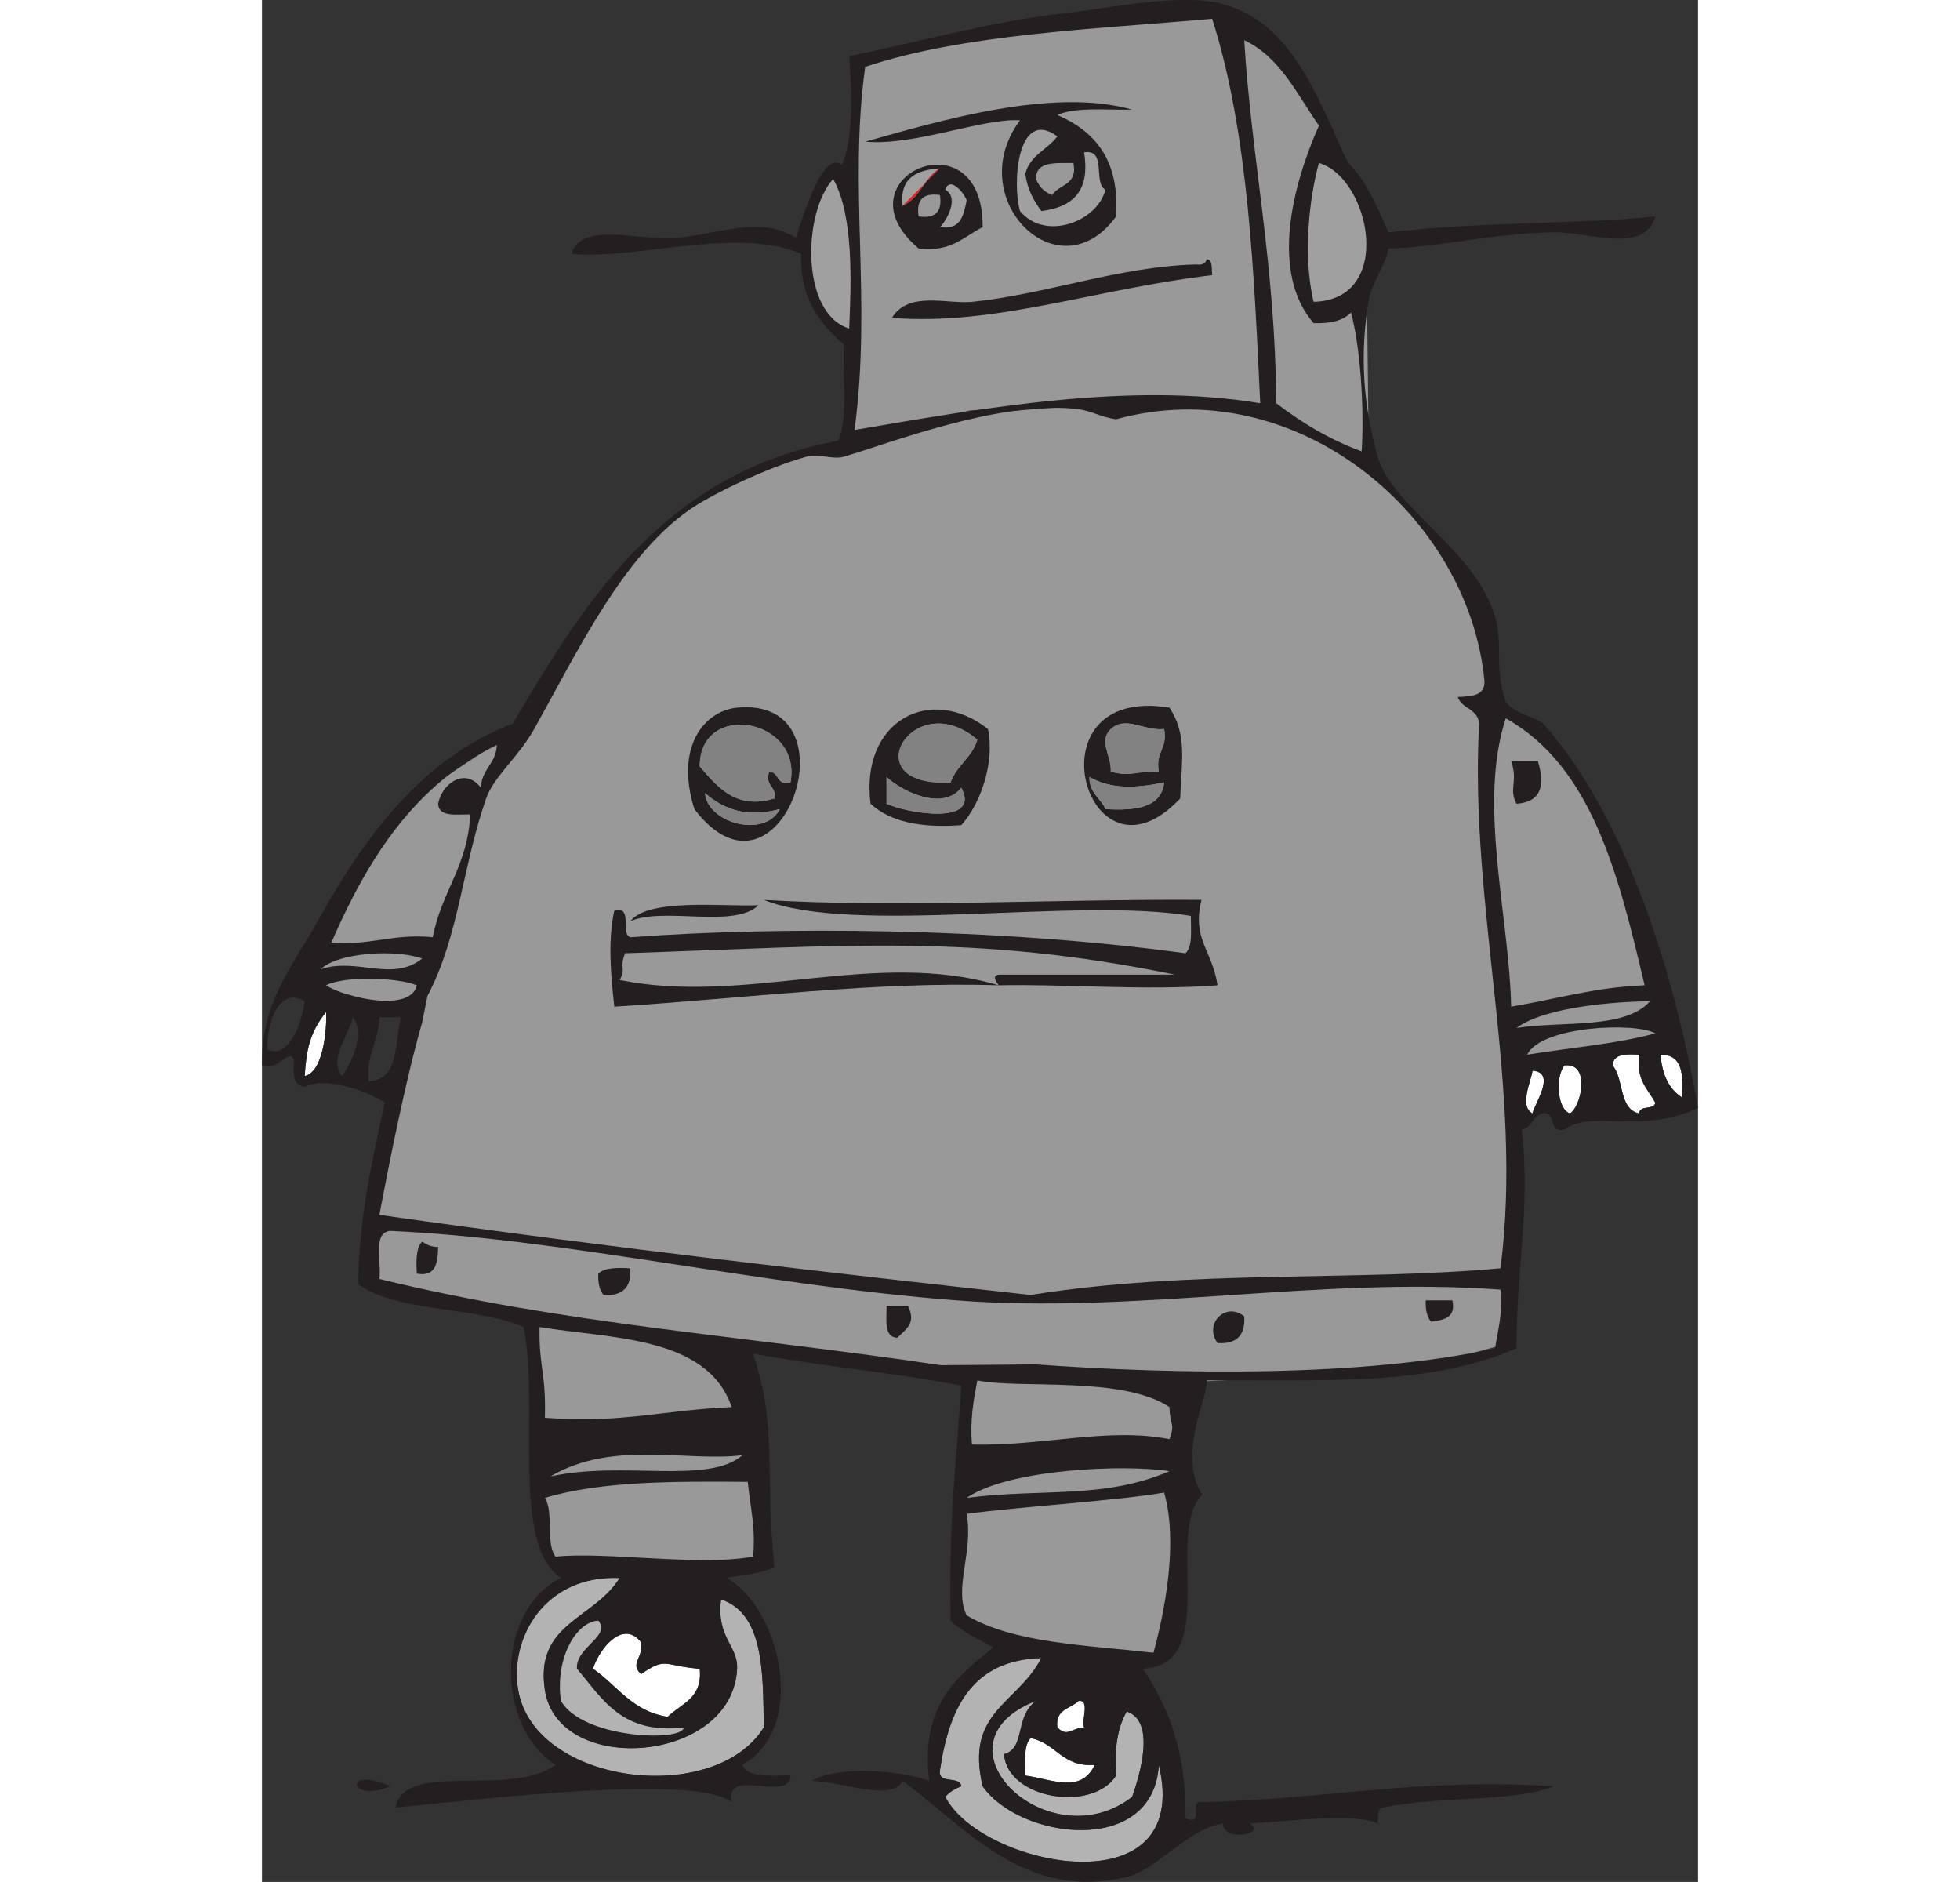 <?xml version="1.0" encoding="UTF-8" standalone="no"?>
<svg
   xmlns:dc="http://purl.org/dc/elements/1.1/"
   xmlns:cc="http://creativecommons.org/ns#"
   xmlns:rdf="http://www.w3.org/1999/02/22-rdf-syntax-ns#"
   xmlns:svg="http://www.w3.org/2000/svg"
   xmlns="http://www.w3.org/2000/svg"
   viewBox="0 0 17.717 23.213"
   height="4.5mm"
   xml:space="preserve"
   version="1.1"
   id="svg2"><rect x="0" y="0" width="17.717" height="23.213" fill="#333333" stroke="none"/><defs
     id="defs6"><clipPath
       id="clipPath18"
       clipPathUnits="userSpaceOnUse"><path
         id="path20"
         d="m 6659.84,1287.97 3629.96,0 0,960 -3629.96,0 0,-960 z" /></clipPath><clipPath
       id="clipPath138"
       clipPathUnits="userSpaceOnUse"><path
         id="path140"
         d="m 1275.04,4562.9 3620,0 0,959.996 -3620,0 0,-959.996 z" /></clipPath><clipPath
       id="clipPath258"
       clipPathUnits="userSpaceOnUse"><path
         id="path260"
         d="m 0,898.191 3630,0 0,960 -3630,0 0,-960 z" /></clipPath></defs><g
     transform="matrix(1.25,0,0,-1.25,-633.476,245.516)"
     id="g10"><g
       transform="matrix(0.1,0,0,0.1,-2.926,-8.778)"
       id="g12"><path
         id="path36"
         style="fill:#999999;fill-opacity:1;fill-rule:evenodd;stroke:none"
         d="m 5110.417,1943.793 -3.162,-18.617 40.394,-6.322 22.198,-2.816 12.94,-0.779 27.034,1.312 10.363,2.81 0.229,27.434 -1.81,16.298 -0.352,24.06 -3.864,9.835 -8.781,9.308 -10.889,5.445 -14.929,0.175 c 0,0 -16.509,-0.702 -20.197,-2.635 l -12.47,-2.985 c 0,0 -11.416,-2.986 -21.25,-21.075 l -7.377,-12.997 -3.688,-12.117 -4.39,-16.334" /><path
         id="path38"
         style="fill:#999999;fill-opacity:1;fill-rule:evenodd;stroke:none"
         d="m 5122.008,1979.796 -10.538,-7.024 -9.659,-15.105 -1.23,-2.634 11.591,-2.986 5.796,18.09 3.864,7.902 0.176,1.757" /><path
         id="path40"
         style="fill:#999999;fill-opacity:1;fill-rule:evenodd;stroke:none"
         d="m 5218.604,1979.445 -0.4,-13.697 2.332,-19.145 15.805,3.161 -7.024,21.602 -6.849,9.132 -3.512,1.405 -0.351,-2.458" /><path
         id="path42"
         style="fill:#999999;fill-opacity:1;fill-rule:evenodd;stroke:none"
         d="m 5123.413,1921.838 2.108,-24.412 21.075,0.176 -1.055,17.739 -4.215,4.039 -17.914,2.459" /><path
         id="path44"
         style="fill:#999999;fill-opacity:1;fill-rule:evenodd;stroke:none"
         d="m 5167.319,1916.657 -1.665,-24.817 15.188,-3.81 5.096,0.488 2.104,21.642 0,4.391 -20.723,2.107" /><path
         id="path46"
         style="fill:#999999;fill-opacity:1;fill-rule:evenodd;stroke:none"
         d="m 5155.025,2008.775 11.943,2.634 12.118,0.704 17.036,-0.352 10.186,-5.094 -0.175,15.455 0.526,7.552 -8.254,15.807 -7.551,5.269 -21.075,-1.932 -14.225,-3.513 -0.352,-10.888 0.526,-17.388 -0.702,-7.902" /><path
         id="path48"
         style="fill:#a0a0a0;fill-opacity:1;fill-rule:evenodd;stroke:none"
         d="m 5175.868,2039.103 -3.234,0.305 -1.801,-3.571 0.702,-5.158 2.318,-1.77 4.762,0.823 2.411,3.328 -1.74,4.09 -1.495,0.122 -0.489,-3.083 -1.464,-1.861 -1.374,-0.092 -1.525,2.534 1.739,2.075 1.557,1.679 -0.367,0.58" /><path
         id="path50"
         style="fill:#a0a0a0;fill-opacity:1;fill-rule:evenodd;stroke:none"
         d="m 5200.864,2036.524 -1.756,-11.766 2.283,-3.514 4.04,2.459 1.229,5.971 -4.039,6.498 -1.757,0.351" /><path
         id="path52"
         style="fill:#a0a0a0;fill-opacity:1;fill-rule:evenodd;stroke:none"
         d="m 5153.621,2035.47 -2.634,-4.39 -0.045,-7.29 1.651,-2.884 2.828,-2.384 0.133,8.519 -1.582,7.376 -0.351,1.053" /><path
         id="path54"
         style="fill:#a0a0a0;fill-opacity:1;fill-rule:evenodd;stroke:none"
         d="m 5163.902,2035.459 -2.464,-0.584 -1.322,-1.37 -0.304,-2.289 1.802,0.915 2.289,2.351 0.304,0.855 -0.304,0.122" /><path
         id="path56"
         style="fill:#a0a0a0;fill-opacity:1;fill-rule:evenodd;stroke:none"
         d="m 5164.392,2030.983 -0.794,-1.679 2.596,0.062 0.884,3.296 -1.526,1.558 -0.946,-0.123 -0.367,-0.457 0.153,-2.656" /><path
         id="path58"
         style="fill:#231f20;fill-opacity:1;fill-rule:evenodd;stroke:none"
         d="m 5173.466,2034.24 c 0.295,-0.758 0.822,-1.286 1.581,-1.58 0.681,1.075 2.555,0.958 2.108,3.161 -1.735,-0.02 -3.729,0.216 -3.689,-1.581 z m -1.58,-3.16 c 2.462,-2.994 7.626,-1.073 8.43,2.107 -1.263,0.669 0.183,4.048 -2.108,3.688 0.643,-3.98 -1.26,-5.413 -4.215,-5.795 -0.742,1.014 -1.394,2.12 -1.581,3.688 0.453,1.829 2.19,2.376 3.161,3.687 -3.979,2.886 -4.468,-4.713 -3.688,-7.375 z m 11.065,10.01 c -2.573,-0.061 -5.553,0.283 -7.377,-0.527 3.67,-1.599 6.159,-4.38 5.795,-10.011 -5.646,-7.809 -15.262,1.759 -9.483,9.484 -3.672,0.251 -10.358,-2.551 -15.28,-2.108 7.15,2.001 18.456,5.404 26.345,3.162" /><path
         id="path60"
         style="fill:#231f20;fill-opacity:1;fill-rule:evenodd;stroke:none"
         d="m 5161.876,2030.552 c 1.649,-0.244 2.351,0.458 2.108,2.108 -1.651,0.245 -2.354,-0.458 -2.108,-2.108 z m 2.108,-1.054 c 2.075,-0.319 2.332,1.18 2.634,2.634 -0.169,0.612 -1.631,2.482 -2.108,1.055 1.45,-0.817 0.051,-3.163 -0.526,-3.689 z m -3.689,2.108 c 1.719,0.739 2.142,2.774 3.689,3.689 -2.306,-0.154 -3.997,-0.922 -3.689,-3.689 z m 7.903,-2.108 c -1.871,-0.939 -3.115,-2.506 -6.323,-2.107 -8.265,6.997 6.418,13.415 6.323,2.107" /><path
         id="path62"
         style="fill:#e32024;fill-opacity:1;fill-rule:evenodd;stroke:none"
         d="m 5163.984,2035.295 c -1.546,-0.914 -1.97,-2.95 -3.689,-3.689" /><path
         id="path64"
         style="fill:#231f20;fill-opacity:1;fill-rule:evenodd;stroke:none"
         d="m 5190.326,2026.338 c 0.619,-0.086 0.446,-0.96 0.528,-1.58 -11.803,-1.411 -21.453,-5.03 -31.613,-4.216 1.647,2.699 5.487,1.337 7.902,1.58 7.297,0.737 14.636,3.52 22.13,3.688 0.612,-0.085 0.936,0.116 1.052,0.528" /><path
         id="path66"
         style="fill:#231f20;fill-opacity:1;fill-rule:evenodd;stroke:none"
         d="m 5148.176,1972.069 c -3.19,-0.858 -5.458,-0.094 -7.376,1.581 0.216,-2.982 5.905,-4.5 7.376,-1.581 z m -7.902,4.215 c 1.821,-2.126 3.66,-4.306 7.375,-3.161 0.216,1.269 -0.963,1.145 -0.527,2.635 1.047,-0.01 0.67,-1.438 2.108,-1.055 1.182,6.345 -8.965,8.105 -8.956,1.581 z m -0.528,-4.215 c -1.967,6.245 1.062,9.71 4.216,10.011 12.033,1.149 4.297,-21.168 -4.216,-10.011" /><path
         id="path68"
         style="fill:#231f20;fill-opacity:1;fill-rule:evenodd;stroke:none"
         d="m 5158.713,1972.595 c 2.091,-0.96 9.36,-2.165 7.377,1.581 -1.911,-2.39 -5.948,-0.264 -7.377,1.054 0,-0.878 0,-1.756 0,-2.635 z m 6.322,2.108 c 0.591,1.693 2.121,2.447 2.636,4.215 -6.323,5.421 -12.402,-4.741 -2.636,-4.215 z m 3.689,5.27 c 0.673,-3.232 -0.671,-7.319 -2.634,-9.484 -3.999,-0.31 -7.038,0.338 -8.957,2.107 -1.042,8.176 5.888,11.843 11.591,7.377" /><path
         id="path70"
         style="fill:#231f20;fill-opacity:1;fill-rule:evenodd;stroke:none"
         d="m 5180.317,1972.069 c 2.972,-0.162 5.514,0.104 5.795,2.634 -2.811,-0.582 -5.212,-0.687 -7.375,0.527 -0.023,-1.603 1.113,-2.049 1.581,-3.161 z m 0.527,7.903 c -1.246,-1.236 0.086,-2.588 0,-4.215 2.152,-0.518 2.129,0.058 4.742,0 -0.374,1.952 0.9,2.26 0.526,4.215 -2.002,-0.237 -3.748,1.366 -5.268,0 z m 5.796,2.108 c 1.744,-2.678 1.202,-5.122 1.053,-8.957 -9.197,-9.832 -15.215,11.293 -1.053,8.957" /><path
         id="path72"
         style="fill:#828282;fill-opacity:1;fill-rule:evenodd;stroke:none"
         d="m 5149.23,1974.702 c -1.438,-0.384 -1.06,1.047 -2.108,1.055 -0.436,-1.49 0.743,-1.366 0.527,-2.635 -3.716,-1.145 -5.554,1.035 -7.375,3.161 -0.01,6.524 10.139,4.764 8.956,-1.581" /><path
         id="path74"
         style="fill:#828282;fill-opacity:1;fill-rule:evenodd;stroke:none"
         d="m 5167.672,1978.917 c -0.515,-1.768 -2.045,-2.522 -2.636,-4.215 -9.766,-0.526 -3.688,9.636 2.636,4.215" /><path
         id="path76"
         style="fill:#828282;fill-opacity:1;fill-rule:evenodd;stroke:none"
         d="m 5186.111,1979.972 c 0.374,-1.955 -0.9,-2.262 -0.526,-4.215 -2.612,0.058 -2.589,-0.518 -4.742,0 0.086,1.626 -1.246,2.978 0,4.215 1.519,1.366 3.266,-0.237 5.268,0" /><path
         id="path78"
         style="fill:#828282;fill-opacity:1;fill-rule:evenodd;stroke:none"
         d="m 5158.713,1975.229 c 1.429,-1.318 5.466,-3.444 7.377,-1.054 1.982,-3.745 -5.286,-2.541 -7.377,-1.581 0,0.879 0,1.757 0,2.635" /><path
         id="path80"
         style="fill:#828282;fill-opacity:1;fill-rule:evenodd;stroke:none"
         d="m 5178.736,1975.229 c 2.164,-1.214 4.565,-1.109 7.375,-0.527 -0.28,-2.53 -2.823,-2.796 -5.795,-2.634 -0.468,1.112 -1.604,1.558 -1.581,3.161" /><path
         id="path82"
         style="fill:#828282;fill-opacity:1;fill-rule:evenodd;stroke:none"
         d="m 5140.8,1973.649 c 1.918,-1.675 4.187,-2.438 7.376,-1.581 -1.471,-2.92 -7.16,-1.401 -7.376,1.581" /><path
         id="path84"
         style="fill:#231f20;fill-opacity:1;fill-rule:evenodd;stroke:none"
         d="m 5146.068,1962.584 c -2.404,-2.336 -9.362,-0.12 -12.645,-1.58 1.81,2.323 9.304,1.415 12.645,1.58" /><path
         id="path86"
         style="fill:#231f20;fill-opacity:1;fill-rule:evenodd;stroke:none"
         d="m 5169.778,1954.682 c -0.323,0.469 -0.636,0.942 0,1.053 5.796,0 11.591,0 17.388,0 -19.75,4.068 -32.578,2.831 -54.27,2.108 -0.596,-1.655 0.152,-1.392 -0.526,-2.635 12.528,-2.531 25.167,3.114 37.408,-0.526 -12.085,0.401 -24.721,-1.269 -37.935,-2.108 -0.294,2.686 -0.691,6.427 0,9.483 1.91,0.505 0.535,-2.275 1.58,-2.634 14.432,1.078 36.185,0.972 54.796,-1.581 0.726,0.68 0.521,2.289 0.527,3.688 -11.287,1.905 -33.315,-1.955 -42.15,1.582 13.147,-0.804 28.818,0.1 43.204,0 -0.979,-3.886 1.045,-4.9 1.581,-8.43 -7.179,-0.549 -15.338,0.149 -21.602,0" /><path
         id="path88"
         style="fill:#999999;fill-opacity:1;fill-rule:evenodd;stroke:none"
         d="m 5112.876,1957.316 c -2.97,-2.369 -6.464,0.157 -10.011,-1.054 1.681,1.666 7.471,1.999 10.011,1.054" /><path
         id="path90"
         style="fill:#ffffff;fill-opacity:1;fill-rule:evenodd;stroke:none"
         d="m 5103.391,1952.047 c 0.096,-0.82 -0.068,-5.888 -2.108,-6.322 0.173,2.583 0.464,4.235 2.108,6.322" /><path
         id="path92"
         style="fill:#ffffff;fill-opacity:1;fill-rule:evenodd;stroke:none"
         d="m 5233.004,1947.832 c -0.352,-2.461 0.847,-3.368 1.582,-4.743 -0.119,-0.759 -1.573,-0.183 -1.582,-1.053 -2.044,0.412 -1.492,3.423 -2.634,4.742 0.077,1.152 1.328,1.132 2.634,1.054" /><path
         id="path94"
         style="fill:#ffffff;fill-opacity:1;fill-rule:evenodd;stroke:none"
         d="m 5235.111,1947.832 c 2.145,0.036 2.269,-1.948 2.108,-4.216 -1.28,0.828 -1.973,2.241 -2.108,4.216" /><path
         id="path96"
         style="fill:#ffffff;fill-opacity:1;fill-rule:evenodd;stroke:none"
         d="m 5225.628,1946.778 c 2.64,0.285 1.617,-4.154 0.527,-4.742 -1.294,0.47 -1.428,3.685 -0.527,4.742" /><path
         id="path98"
         style="fill:#ffffff;fill-opacity:1;fill-rule:evenodd;stroke:none"
         d="m 5222.466,1946.252 c 2.419,-0.162 0.174,-3.293 0,-4.215 -1.358,0.723 -0.116,3.228 0,4.215" /><path
         id="path100"
         style="fill:#231f20;fill-opacity:1;fill-rule:evenodd;stroke:none"
         d="m 5112.876,1929.391 c 0.424,-0.279 0.855,-0.549 1.58,-0.526 -0.037,-1.545 -0.191,-2.972 -2.107,-2.636 -0.07,1.299 -0.08,2.539 0.527,3.162" /><path
         id="path102"
         style="fill:#231f20;fill-opacity:1;fill-rule:evenodd;stroke:none"
         d="m 5133.423,1926.757 c 0.12,-1.877 -0.758,-2.755 -2.635,-2.635 -0.409,0.469 -0.565,1.189 -0.526,2.107 0.623,0.608 1.863,0.597 3.161,0.528" /><path
         id="path104"
         style="fill:#231f20;fill-opacity:1;fill-rule:evenodd;stroke:none"
         d="m 5211.929,1923.594 c 0.878,0 1.756,0 2.635,0 0.361,-1.765 -0.884,-1.925 -2.108,-2.107 -0.409,0.469 -0.567,1.19 -0.527,2.107" /><path
         id="path106"
         style="fill:#231f20;fill-opacity:1;fill-rule:evenodd;stroke:none"
         d="m 5158.713,1923.068 c 0.703,0 1.406,0 2.108,0 0.78,-1.651 0.021,-2.154 -1.053,-3.162 -1.346,0.059 -1.046,1.764 -1.055,3.162" /><path
         id="path108"
         style="fill:#231f20;fill-opacity:1;fill-rule:evenodd;stroke:none"
         d="m 5194.015,1922.014 c 0.121,-1.877 -0.757,-2.755 -2.634,-2.635 -1.395,1.907 0.82,4.123 2.634,2.635" /><path
         id="path110"
         style="fill:#f0b13f;fill-opacity:1;fill-rule:evenodd;stroke:none"
         d="m 5133.951,1909.369 c 2.56,2.576 8.622,0.207 1.58,0 -0.527,0 -1.054,0 -1.58,0" /><path
         id="path112"
         style="fill:#f0b13f;fill-opacity:1;fill-rule:evenodd;stroke:none"
         d="m 5177.681,1908.842 c -0.582,-1.35 -2.829,-1.035 -4.741,-1.053 0.905,1.025 2.728,1.135 4.741,1.053" /><path
         id="path114"
         style="fill:#b4b3b3;fill-opacity:1;fill-rule:evenodd;stroke:none"
         d="m 5132.37,1896.197 c -2.56,-4.113 -8.39,-4.434 -7.376,-11.064 1.308,-8.561 18.527,-7.258 18.968,2.108 0.107,2.295 -2.074,3.056 -1.581,6.848 4.203,-1.417 4.149,-7.091 4.216,-12.645 -4.884,-7.818 -22.624,-5.634 -24.237,3.689 -0.891,5.146 2.642,11.389 10.011,11.064" /><path
         id="path116"
         style="fill:#ffffff;fill-opacity:1;fill-rule:evenodd;stroke:none"
         d="m 5134.477,1889.875 c 0.263,-1.657 -1.148,-2.059 0,-3.161 2.561,1.742 2.167,0.813 5.796,0.527 0.298,-2.934 -1.837,-3.433 -3.163,-4.742 -3.511,0.527 -4.974,3.103 -7.375,4.742 0.652,2.013 2.941,4.872 4.742,2.634" /><path
         id="path118"
         style="fill:#b4b3b3;fill-opacity:1;fill-rule:evenodd;stroke:none"
         d="m 5173.994,1888.294 c -2.408,-4.601 -7.549,-5.242 -5.795,-12.645 3.636,-5.249 16.863,-6.996 17.387,2.108 3.441,-14.373 -17.507,-10.065 -21.075,-3.162 0.386,0.492 0.957,0.798 1.581,1.054 -0.143,1.086 -2.334,0.126 -2.107,1.581 0.905,6.119 3.165,10.884 10.01,11.064" /><path
         id="path120"
         style="fill:#b4b3b3;fill-opacity:1;fill-rule:evenodd;stroke:none"
         d="m 5173.466,1884.079 c -2.153,-1.578 -0.991,-4.681 -3.16,-5.269 0.346,-4.454 8.748,-5.763 11.063,-2.108 -0.188,2.647 0.141,4.778 1.054,6.322 2.927,-0.978 1.246,-6.383 0.528,-8.43 -8.269,-6.373 -20.328,5.22 -9.485,9.484" /><path
         id="path122"
         style="fill:#ffffff;fill-opacity:1;fill-rule:evenodd;stroke:none"
         d="m 5177.681,1884.079 c 1.144,0.089 0.239,-1.869 0.528,-2.635 -1.311,-0.058 -1.631,-0.988 -2.635,0 -0.254,1.835 1.321,1.84 2.107,2.635" /><path
         id="path124"
         style="fill:#ffffff;fill-opacity:1;fill-rule:evenodd;stroke:none"
         d="m 5172.94,1880.391 c 2.51,-0.476 3.086,-2.886 6.323,-2.635 -1.378,-2.908 -4.289,-1.395 -6.849,-1.054 0.01,1.399 -0.2,3.009 0.527,3.689" /><path
         id="path126"
         style="fill:#231f20;fill-opacity:1;fill-rule:evenodd;stroke:none"
         d="m 5109.714,1875.649 c -4.042,-1.767 -4.721,2.12 0,0" /><path
         id="path128"
         style="fill:#231f20;fill-opacity:1;fill-rule:evenodd;stroke:none"
         d="m 5172.413,1876.703 c 2.56,-0.341 5.472,-1.854 6.849,1.054 -3.236,-0.251 -3.813,2.159 -6.323,2.635 -0.727,-0.68 -0.521,-2.289 -0.527,-3.689 z m 3.161,4.742 c 1.004,-0.988 1.324,-0.058 2.635,0 -0.289,0.765 0.616,2.724 -0.528,2.635 -0.786,-0.795 -2.361,-0.8 -2.107,-2.635 z m 7.377,-6.849 c 0.718,2.047 2.399,7.453 -0.528,8.43 -0.913,-1.544 -1.242,-3.676 -1.054,-6.322 -2.315,-3.655 -10.717,-2.346 -11.063,2.108 2.169,0.588 1.007,3.691 3.16,5.269 -10.843,-4.264 1.216,-15.857 9.485,-9.484 z m -18.968,2.635 c -0.227,-1.455 1.964,-0.495 2.107,-1.581 -0.624,-0.256 -1.194,-0.561 -1.581,-1.054 3.569,-6.904 24.516,-11.211 21.075,3.162 -0.524,-9.104 -13.75,-7.357 -17.387,-2.108 -1.753,7.402 3.388,8.044 5.795,12.645 -6.845,-0.18 -9.105,-4.946 -10.01,-11.064 z m -34.248,10.011 c 2.401,-1.639 3.865,-4.215 7.375,-4.742 1.326,1.309 3.461,1.808 3.163,4.742 -3.63,0.286 -3.235,1.215 -5.796,-0.527 -1.148,1.101 0.263,1.504 0,3.161 -1.801,2.238 -4.09,-0.621 -4.742,-2.634 z m -1.581,0 c -0.168,2.122 3.418,3.224 2.108,4.741 -2.067,-0.06 -4.287,-3.525 -3.689,-7.902 2.139,-3.757 12.033,-4.073 12.119,-2.635 -6.153,-0.709 -8.024,2.866 -10.538,5.796 z m -5.796,-2.108 c 1.613,-9.322 19.353,-11.506 24.237,-3.689 -0.067,5.554 -0.013,11.228 -4.216,12.645 -0.493,-3.793 1.688,-4.554 1.581,-6.848 -0.44,-9.366 -17.66,-10.668 -18.968,-2.108 -1.014,6.631 4.816,6.951 7.376,11.064 -7.369,0.325 -10.902,-5.918 -10.011,-11.064 z m 44.259,17.387 c 0.69,-3.809 -1.296,-7.303 0,-10.01 4.624,-2.751 11.815,-2.937 18.441,-3.688 1.131,4.14 2.443,10.898 1.053,15.805 -4.417,-0.79 -14.836,-1.442 -19.494,-2.107 z m -41.624,1.581 c 0.896,-1.388 0.052,-4.514 1.053,-5.796 4.923,0.522 14.152,-0.978 19.495,0 0.275,2.909 -0.301,4.968 -0.526,7.377 -7.256,0.055 -14.489,0.086 -20.021,-1.581 z m 41.624,0 c 7.524,0.972 13.491,-0.163 20.021,2.634 -4.352,0.691 -15.83,0.257 -20.021,-2.634 z m -41.097,2.108 c 7.085,1.599 15.609,-0.844 18.968,2.107 -5.486,-0.692 -12.789,1.546 -18.968,-2.107 z m 42.151,9.483 c -0.358,-1.925 -0.736,-3.831 -0.528,-6.323 6.723,-0.204 13.448,1.736 19.495,0.527 0.59,1.659 0.046,1.194 0,3.161 -4.665,3.113 -14.799,1.769 -18.968,2.635 z m -42.678,-3.688 c 7.91,-0.557 11.392,0.75 18.44,1.053 -2.406,7.052 -11.997,6.746 -18.968,7.903 -0.073,-4.016 0.651,-4.5 0.528,-8.956 z m 48.472,5.268 c 13.858,-1.006 32.273,-1.278 45.312,1.582 0.26,1.848 0.786,3.429 0.527,5.796 -17.661,1.315 -35.919,-2.427 -53.742,-1.055 -19.548,1.507 -38.315,6.057 -55.85,6.85 -1.748,-0.184 -0.827,-3.037 -1.053,-4.743 18.405,-4.489 35.306,-5.519 55.42,-8.508 m 58.385,24.843 c 0.174,0.922 2.419,4.053 0,4.215 -0.116,-0.987 -1.358,-3.492 0,-4.215 z m 3.689,0 c 1.09,0.588 2.113,5.027 -0.527,4.742 -0.901,-1.057 -0.767,-4.271 0.527,-4.742 z m 11.064,1.58 c 0.161,2.268 0.037,4.252 -2.108,4.216 0.135,-1.975 0.828,-3.388 2.108,-4.216 z m -6.849,3.162 c 1.141,-1.318 0.59,-4.329 2.634,-4.742 0.01,0.87 1.463,0.294 1.582,1.053 -0.735,1.374 -1.934,2.282 -1.582,4.743 -1.306,0.078 -2.557,0.098 -2.634,-1.054 z m -8.429,1.054 c 4.226,0.691 8.784,1.05 12.645,2.107 -1.897,1.104 -11.236,0.762 -12.645,-2.107 z m -114.334,-2.636 c 2.997,0.166 2.572,3.752 3.162,6.323 l -2.107,0 c -0.043,-2.417 -1.339,-3.579 -1.055,-6.323 z m -2.634,0.528 c 0.825,1.129 2.395,4.247 1.054,5.795 -0.306,-1.65 -2.453,-4.189 -1.054,-5.795 z m -3.689,0 c 2.04,0.435 2.204,5.502 2.108,6.322 -1.644,-2.087 -1.935,-3.739 -2.108,-6.322 z m 119.603,4.743 c 4.552,0.715 10.699,-0.162 13.172,2.634 -3.162,-0.01 -10.361,-0.523 -13.172,-2.634 z m -123.291,-2.108 c 1.973,-1.028 3.408,2.385 3.688,4.742 -2.464,1.518 -3.759,-2.036 -3.688,-4.742 z m 14.753,6.323 c -1.873,0.775 -7.111,0.948 -8.957,0 1.613,-1.12 8.359,-2.8 8.957,0 z m -9.484,1.58 c 3.547,1.211 7.041,-1.315 10.011,1.054 -2.54,0.945 -8.33,0.612 -10.011,-1.054 z m 1.054,2.635 c 3.838,-0.326 6.106,0.919 10.01,0.527 0.82,4.449 3.484,7.054 3.689,12.118 -1.397,0.01 -3.103,-0.292 -3.162,1.053 0.382,2.032 2.697,3.622 4.216,1.581 0.073,1.86 1.507,2.356 1.58,4.216 -8.061,-3.881 -12.719,-11.166 -16.333,-19.494 z m 116.44,-6.323 c 4.375,0.719 8.265,1.923 13.173,2.108 -2.552,10.795 -5.147,21.549 -13.699,26.343 -2.781,-8.461 0.344,-19.503 0.526,-28.451 z m -107.483,-1.581 c -1.681,-5.849 -3.291,-14.06 -4.215,-18.968 23.426,-3.329 45.425,-5.816 64.279,-7.903 15.652,2.53 32.248,1.331 46.365,2.635 2.321,17.82 -3.095,35.544 -2.107,53.741 -0.101,1.481 -1.72,1.443 -2.108,2.635 1.343,0.061 2.71,0.1 2.634,1.581 -1.535,16.286 -18.619,30.704 -36.355,25.817 -1.824,0.277 -2.352,0.888 -4.215,1.054 -7.676,0.682 -18.123,-3.421 -22.656,-4.743 -1.088,-0.317 -2.498,0.33 -3.688,0 -3.733,-1.032 -9.27,-3.644 -11.592,-5.268 -6.54,-4.58 -11.024,-13.981 -15.279,-21.602 -1.521,-2.724 -3.989,-4.702 -4.742,-6.849 -2.329,-6.639 -2.696,-13.673 -5.796,-19.495 m 41.624,65.86 c 0.192,4.37 0.476,11.136 -1.581,14.753 -3.032,-3.351 -3.201,-13.3 1.581,-14.753 z m 45.839,2.635 c 8.046,0.191 5.584,12.235 0.527,13.699 -0.912,-3.22 -1.639,-9.076 -0.527,-13.699 z m -3.688,-10.009 c 2.495,-1.897 5.211,-3.571 8.43,-4.743 0.277,4.399 -0.152,10.379 -1.054,13.699 -0.766,-0.816 -2.055,-1.107 -3.689,-1.054 -4.271,4.939 -2.152,13.486 0.527,19.495 -2.179,3.091 -3.797,6.74 -7.376,8.43 0.734,-11.911 3.065,-22.003 3.162,-35.827 z m -40.57,33.193 c -1.664,-12.001 0.668,-23.052 -1.053,-35.828 12.737,2.165 27.15,4.776 40.043,2.636 -0.614,12.615 -1.128,26.574 -4.743,37.935 -11.943,-1.053 -24.496,-1.497 -34.247,-4.743 z m 3.689,-169.129 c -0.981,-2.085 -5.842,-0.111 -8.957,0 2.595,1.535 8.791,1.046 11.591,0 -0.937,7.436 2.729,10.267 6.322,13.172 -1.463,0.821 -3.07,1.498 -4.216,2.634 -0.153,10.378 0.423,13.904 1.055,23.183 -5.607,1.149 -13.612,1.889 -20.549,3.162 2.462,-7.49 1.099,-11.166 2.108,-21.075 -1.308,-0.623 -3.1,-0.763 -4.742,-1.054 5.192,-2.797 8.187,-14.672 1.581,-18.441 0.582,-1.349 2.829,-1.034 4.742,-1.054 -0.068,-2.742 -6.564,0.943 -5.796,-2.635 -3.529,2.836 -24.61,0.291 -33.193,-0.526 0.907,4.704 11.229,0.918 15.806,4.215 -5.92,3.766 -5.997,15.187 0.527,18.441 -5.01,3.341 -2.083,17.01 -3.688,24.763 -4.785,2.065 -12.313,1.388 -16.333,4.216 0.113,6.736 1.413,12.285 2.634,17.914 -1.674,1.149 -5.807,2.606 -7.903,1.581 -1.151,0.077 -1.131,1.328 -1.053,2.634 -0.479,1.275 -1.556,-1.194 -3.162,-0.526 -0.063,6.278 2.851,9.478 5.796,14.752 4.418,7.913 10.188,15.685 18.968,18.968 7.379,12.643 15.258,24.787 32.14,27.926 0.949,2.388 0.374,6.299 0.527,9.483 -2.331,2.059 -4.346,4.435 -4.215,8.957 -6.416,2.726 -16.474,-0.652 -22.655,0 0.987,3.257 6.696,1.2 10.537,1.581 4.072,0.403 8.112,2.169 11.59,0 1.019,3.007 2.723,8.562 4.569,7.2 1.076,2.623 1.012,6.7 0.701,10.713 6.553,1.328 13.755,3.384 21.075,4.216 4.37,0.495 11.252,1.944 15.28,1.053 6.973,-1.543 9.583,-8.586 12.543,-15.104 0.795,-1.751 1.482,-0.831 4.318,-7.551 8.881,1.063 19.798,0.822 26.344,1.58 -1.068,-3.757 -6.438,-1.545 -10.011,-1.58 -5.872,-0.06 -11.95,-1.566 -16.333,-1.581 -0.243,-1.639 -1.65,-3.423 -1.926,-5.03 -0.916,-5.349 -0.584,-10.374 0.871,-15.519 1.415,-4.999 9.651,-9.183 11.592,-15.806 0.797,-2.719 -0.109,-5.06 1.054,-8.43 0.852,-1.079 2.536,-1.329 3.689,-2.108 8.18,-9.224 12.956,-24.603 15.279,-37.935 -5.604,-2.635 -10.404,-0.151 -13.172,-2.107 -1.693,-0.464 -0.722,1.736 -2.107,1.581 -1.075,-0.155 -1.034,-1.426 -2.108,-1.581 0.862,-7.951 -0.531,-13.398 -0.527,-21.602 -8.63,-3.736 -18.388,-3.087 -30.561,-3.162 0.144,-1.584 -2.989,-7.416 -0.454,-11.262 -3.759,-3.846 1.871,-16.849 -5.868,-17.188 2.558,-3.767 4.31,-8.337 4.216,-14.754 1.873,-0.818 0.318,1.79 1.581,1.581 13.075,0.341 20.782,2.374 34.774,1.581 -3.93,-1.622 -11.183,-0.924 -16.861,-2.107 -0.617,-0.086 -0.443,-0.962 -0.527,-1.582 -2.29,1.089 -8.553,0.241 -12.645,0 1.849,-0.973 -2.564,-1.904 -2.634,0 -3.536,-0.555 -6.428,-4.534 -9.484,-5.269 -10.112,-2.431 -15.834,4.868 -22.128,9.484" /><path
         id="path130"
         style="fill:#b4b3b3;fill-opacity:1;fill-rule:evenodd;stroke:none"
         d="m 5138.693,1881.445 c -0.086,-1.438 -9.979,-1.122 -12.119,2.635 -0.599,4.378 1.622,7.843 3.689,7.902 1.31,-1.517 -2.275,-2.619 -2.108,-4.741 2.514,-2.931 4.385,-6.505 10.538,-5.796" /><path
         id="path132"
         style="fill:#231f20;fill-opacity:1;fill-rule:evenodd;stroke:none"
         d="m 5220.359,1976.81 c 0.879,0 1.757,0 2.635,0 0.677,-2.247 0.48,-4.022 -2.107,-4.216 -0.799,1.484 0.176,2.162 -0.528,4.216" /></g></g></svg>

